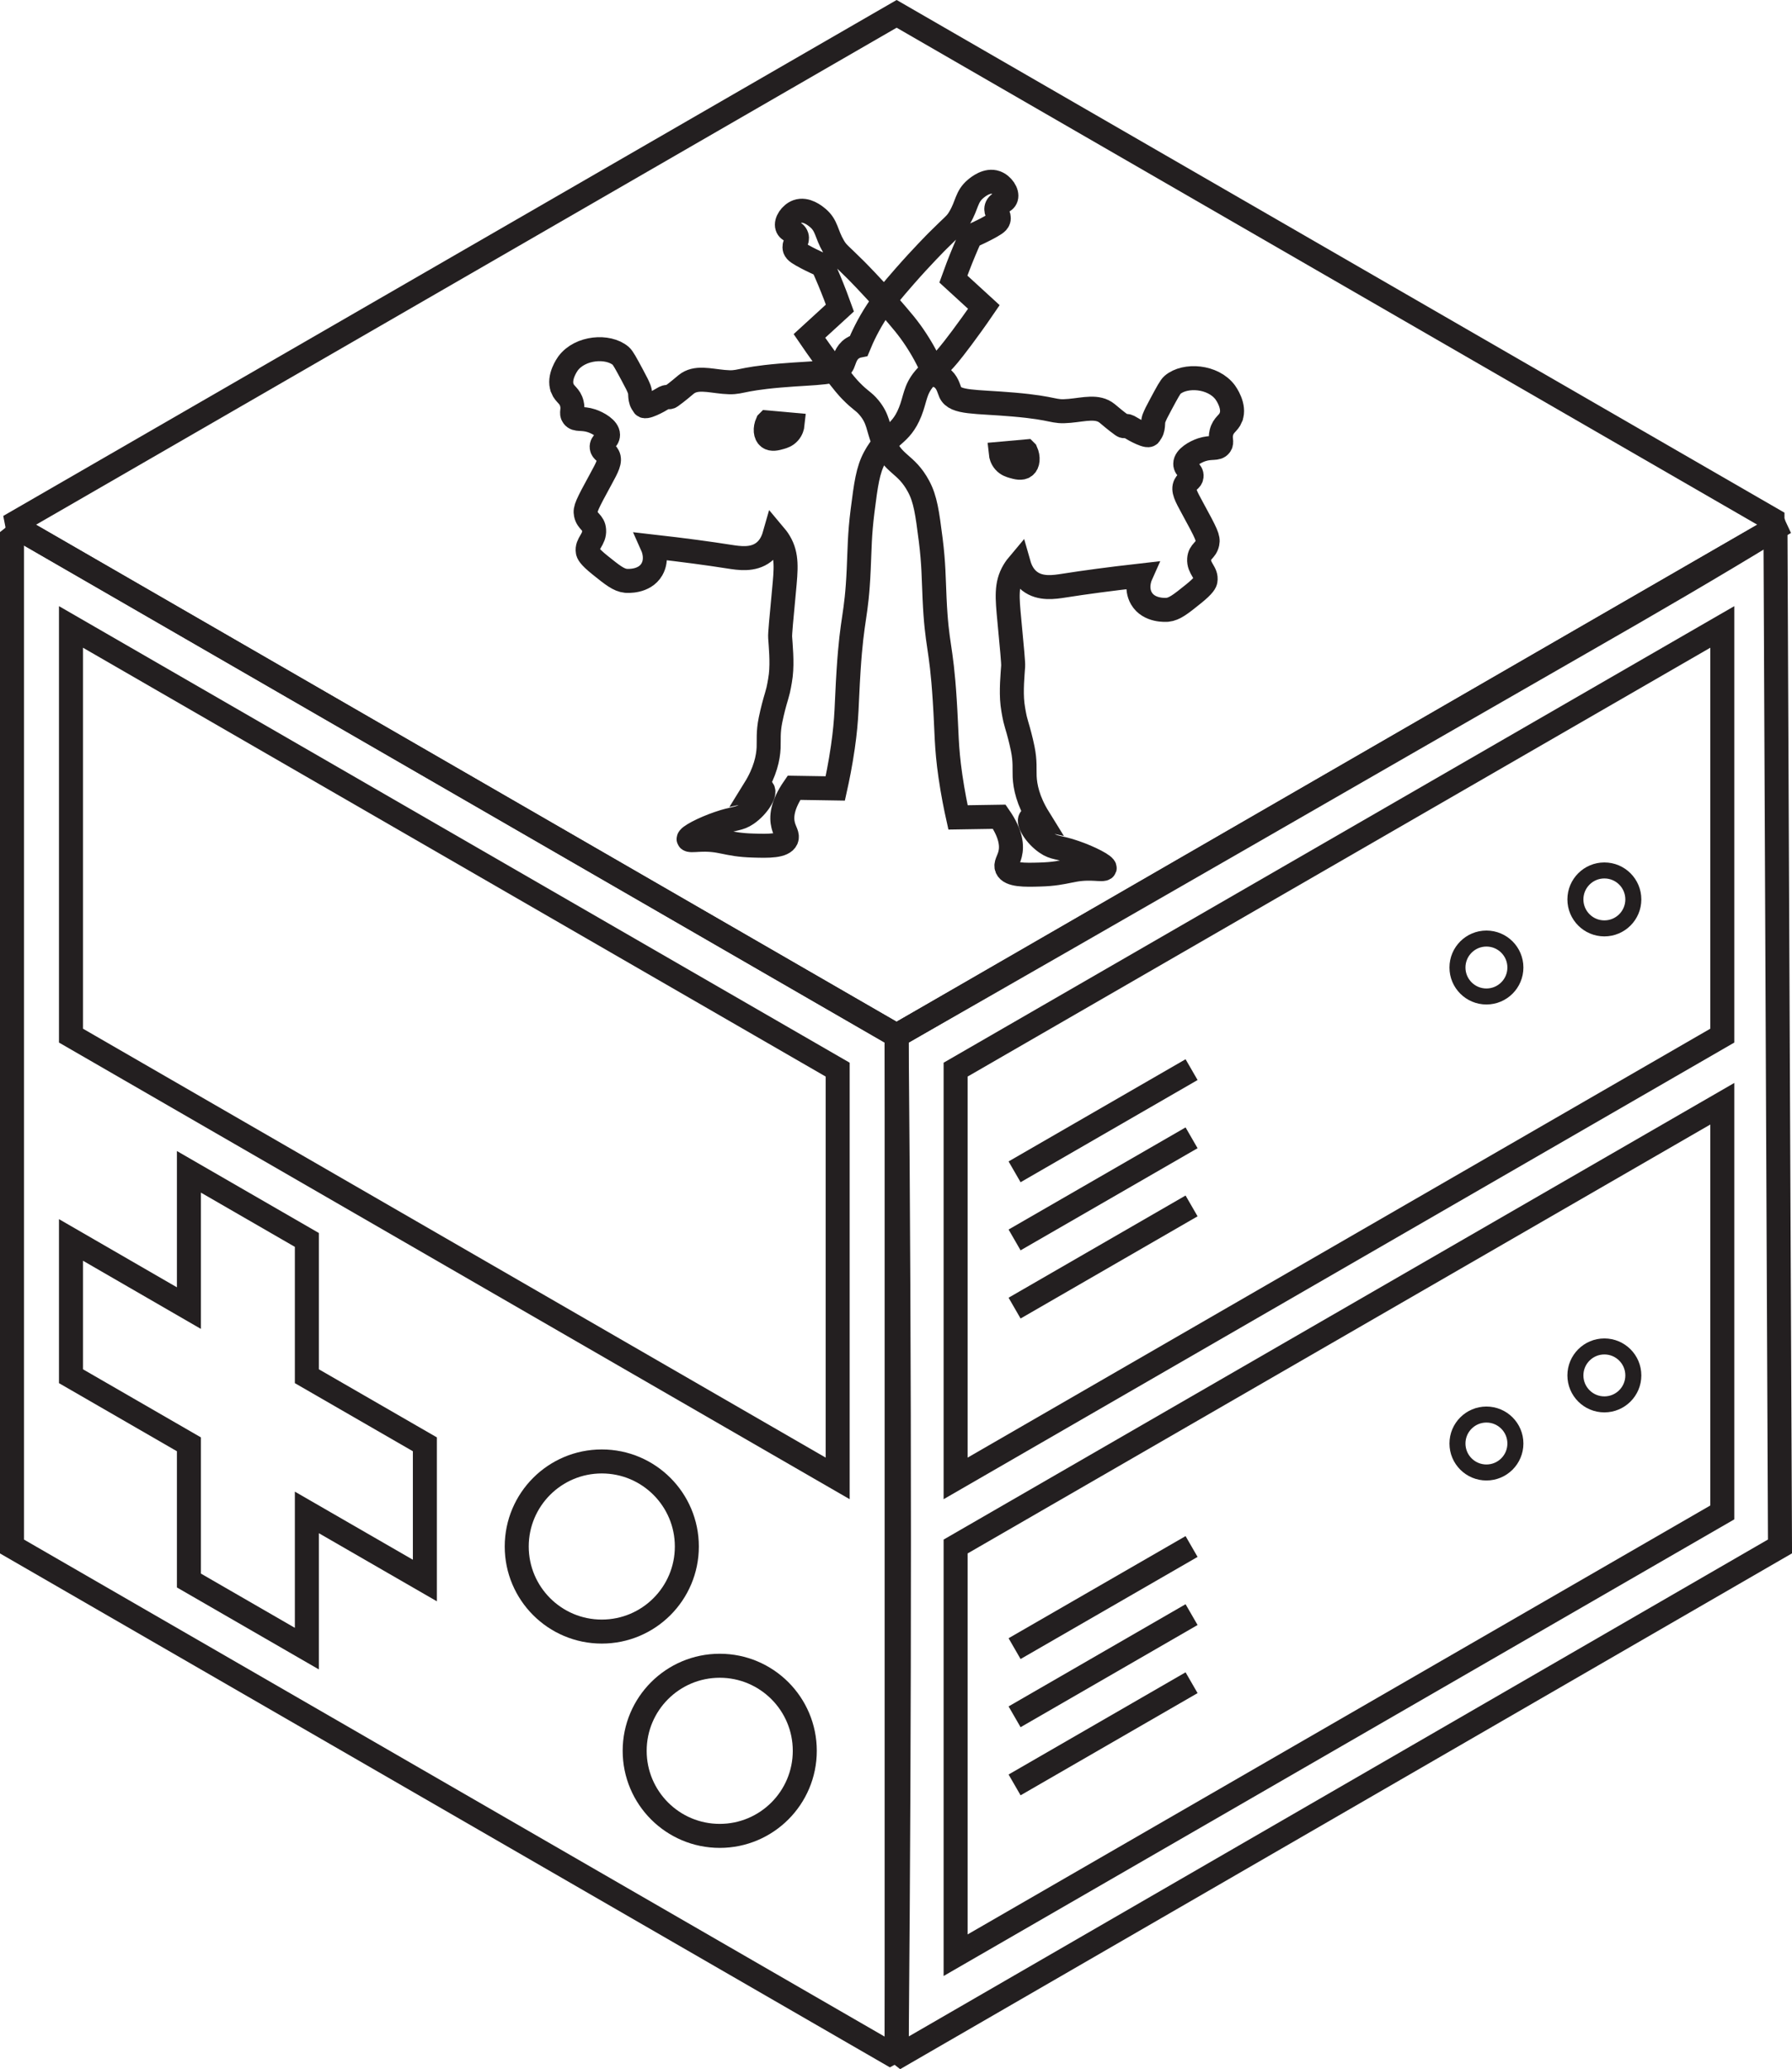 <?xml version="1.0" encoding="UTF-8"?>
<svg id="Layer_2" data-name="Layer 2" xmlns="http://www.w3.org/2000/svg" viewBox="0 0 223.96 258.56">
  <defs>
    <style>
      .cls-1 {
        stroke-width: 3px;
      }

      .cls-1, .cls-2 {
        fill: none;
        stroke: #231f20;
        stroke-miterlimit: 10;
      }

      .cls-2 {
        stroke-width: 2px;
      }
    </style>
  </defs>
  <g id="design">
    <path class="cls-1" d="M112.06,129.41c28.73-16.39,57.34-32.94,86.03-49.39,8-4.58,15.97-9.21,23.83-14.02"/>
    <path class="cls-1" d="M2.52,66.16c-.17.25-.36.48-.57.7-.15.12-.3.23-.45.35v126.04l109.73,63.36c.27-.15.55-.28.83-.37v-126.83L2.52,66.16Z"/>
    <polygon class="cls-1" points="215.25 129.41 215.25 78.34 119.43 133.66 119.43 184.74 215.25 129.41"/>
    <polygon class="cls-1" points="119.43 193.25 119.43 244.32 215.25 188.99 215.25 137.92 119.43 193.25"/>
    <line class="cls-1" x1="126.8" y1="146.43" x2="148.92" y2="133.66"/>
    <line class="cls-1" x1="148.92" y1="142.18" x2="126.8" y2="154.94"/>
    <line class="cls-1" x1="126.8" y1="163.46" x2="148.92" y2="150.69"/>
    <line class="cls-1" x1="126.8" y1="206.01" x2="148.92" y2="193.25"/>
    <line class="cls-1" x1="126.8" y1="214.53" x2="148.92" y2="201.76"/>
    <line class="cls-1" x1="126.8" y1="223.04" x2="148.92" y2="210.27"/>
    <circle class="cls-2" cx="200.51" cy="112.39" r="3.62"/>
    <circle class="cls-2" cx="185.77" cy="120.9" r="3.62"/>
    <circle class="cls-2" cx="200.51" cy="171.87" r="3.62"/>
    <circle class="cls-2" cx="185.77" cy="180.38" r="3.62"/>
    <polygon class="cls-1" points="8.87 78.34 104.69 133.66 104.69 184.74 8.87 129.41 8.87 78.34"/>
    <polygon class="cls-1" points="8.87 154.94 8.87 171.97 23.61 180.48 23.61 197.5 38.35 206.01 38.35 188.99 53.1 197.5 53.1 180.48 38.35 171.97 38.35 154.94 23.61 146.43 23.61 163.46 8.87 154.94"/>
    <circle class="cls-1" cx="89.95" cy="218.78" r="10.63"/>
    <circle class="cls-1" cx="75.21" cy="193.25" r="10.63"/>
    <path class="cls-1" d="M221.52,64.93L112.06,1.73,2.09,65.23c.05.25.09.49.11.74l109.86,63.44,109.83-63.42c-.16-.34-.29-.69-.37-1.06Z"/>
    <path class="cls-1" d="M112.04,256.35c.21.11.4.25.59.4l109.83-63.51-.56-125.82c-.4-.23-.72-.52-1.01-.86l-108.83,62.84c.38,41.8.38,84.22.01,125.98-.04.31-.04.64-.04.96Z"/>
    <g>
      <g>
        <path class="cls-1" d="M70.28,48.51c-.54-1.36.64-2.99.71-3.09,1.52-2.05,5.01-2.29,6.59-.95.28.24.66.95,1.43,2.38.61,1.14.66,1.24.91,1.85.17.41-.06,1.32.5,1.9.03.59,2.06-.57,2.34-.75.81-.52.73-.04,1.09-.3.9-.65,1.36-1.07,1.9-1.51,1.2-.98,2.85-.49,4.68-.32,2.23.21,1.59-.32,7.06-.79,4.76-.41,7.25-.17,7.86-1.51.2-.43.35-1.36,1.19-1.9.3-.19.59-.28.79-.32.45-1.09,1.17-2.64,2.3-4.36.98-1.5,1.84-2.48,3.41-4.29,2.16-2.47,4.13-4.44,4.13-4.44,2.03-2.03,2.26-2.05,2.78-2.94.94-1.6.81-2.59,1.98-3.57.3-.25,1.43-1.19,2.54-.79.82.3,1.47,1.27,1.27,1.9-.18.6-.98.53-1.19,1.19-.19.62.43.97.24,1.59-.11.35-.57.61-1.51,1.11,0,0-.59.32-1.98.95-.55,1.21-1.08,2.48-1.59,3.81-.19.51-.38,1.01-.56,1.51,1.27,1.16,2.54,2.33,3.81,3.49-1.09,1.6-2.05,2.91-2.78,3.89-1.51,2.02-2.06,2.61-2.38,2.94-1.26,1.3-1.6,1.29-2.3,2.14-1.18,1.43-1.09,2.47-1.75,4.13-1.23,3.09-2.83,2.71-4.44,5.71-.85,1.59-1.08,3.3-1.51,6.67-.38,3.03-.36,4.71-.48,7.3-.28,6.15-.82,5.65-1.27,12.7-.27,4.18-.17,5.77-.71,9.52-.32,2.2-.69,3.99-.95,5.16-1.72-.03-3.44-.05-5.16-.08-1.52,2.2-1.6,3.69-1.35,4.68.2.81.62,1.24.4,1.75-.39.88-2.24.85-4.13.79-3.48-.09-3.97-.88-6.9-.71-.53.03-1.14.09-1.19-.08-.1-.33,1.86-1.34,3.73-1.98,2.07-.72,2.52-.47,3.57-1.19,1.36-.94,2.33-2.55,1.98-3.02-.17-.23-.63-.17-1.03-.08,1.35-2.18,1.69-3.93,1.75-5.16.04-.95-.08-1.93.24-3.49.24-1.19.56-2.3.56-2.3.17-.6.26-.86.4-1.43,0,0,.2-.87.32-1.83.2-1.7-.02-3.79-.08-4.76-.03-.39.14-2.19.48-5.79.26-2.76.43-4.44-.56-6.11-.23-.39-.47-.68-.63-.87-.18.63-.54,1.52-1.35,2.14-1.34,1.04-3.11.74-4.29.56-2.6-.41-5.64-.82-9.6-1.27.08.18.66,1.58-.08,2.86-.94,1.62-3.11,1.44-3.25,1.43-.9-.09-1.68-.72-3.25-1.98-1.38-1.11-1.48-1.49-1.51-1.67-.18-1.03.88-1.49.79-2.7-.07-1-.82-1-1.03-1.98-.13-.64.08-1.11,1.9-4.44.76-1.4,1.21-2.2.87-2.86-.24-.48-.73-.55-.79-1.03-.09-.67.8-.92.79-1.59,0-.77-1.22-1.47-2.06-1.75-1.21-.4-1.91-.03-2.3-.56-.31-.41.05-.75-.16-1.59-.24-.99-.88-1.13-1.19-1.9Z"/>
        <path class="cls-1" d="M95.92,52.79l3.13.28c-.02.19-.11.62-.44.99-.34.39-.76.51-1.07.6-.48.14-1.08.3-1.47,0-.42-.32-.5-1.1-.16-1.86Z"/>
      </g>
      <g>
        <path class="cls-1" d="M153.84,52.13c.54-1.36-.64-2.99-.71-3.09-1.52-2.05-5.01-2.29-6.59-.95-.28.24-.66.95-1.43,2.38-.61,1.14-.66,1.24-.91,1.85-.17.41.06,1.32-.5,1.9-.03.59-2.06-.57-2.34-.75-.81-.52-.73-.04-1.09-.3-.9-.65-1.36-1.07-1.9-1.51-1.2-.98-2.85-.49-4.68-.32-2.23.21-1.59-.32-7.06-.79-4.76-.41-7.25-.17-7.86-1.51-.2-.43-.35-1.36-1.19-1.9-.3-.19-.59-.28-.79-.32-.45-1.09-1.17-2.64-2.3-4.36-.98-1.5-1.84-2.48-3.41-4.29-2.16-2.47-4.13-4.44-4.13-4.44-2.03-2.03-2.26-2.05-2.78-2.94-.94-1.6-.81-2.59-1.98-3.57-.3-.25-1.43-1.19-2.54-.79-.82.3-1.47,1.27-1.27,1.9.18.6.98.53,1.19,1.19.19.62-.43.97-.24,1.59.11.35.57.61,1.51,1.11,0,0,.59.32,1.98.95.55,1.21,1.08,2.48,1.59,3.81.19.51.38,1.01.56,1.51-1.27,1.16-2.54,2.33-3.81,3.49,1.09,1.6,2.05,2.91,2.78,3.89,1.51,2.02,2.06,2.61,2.38,2.94,1.26,1.3,1.6,1.29,2.3,2.14,1.18,1.43,1.09,2.47,1.75,4.13,1.23,3.09,2.83,2.71,4.44,5.71.85,1.59,1.08,3.3,1.51,6.67.38,3.03.36,4.71.48,7.3.28,6.15.82,5.65,1.27,12.7.27,4.18.17,5.77.71,9.52.32,2.2.69,3.99.95,5.16,1.72-.03,3.44-.05,5.16-.08,1.52,2.2,1.6,3.69,1.35,4.68-.2.81-.62,1.24-.4,1.75.39.88,2.24.85,4.13.79,3.48-.09,3.97-.88,6.9-.71.53.03,1.14.09,1.19-.08.1-.33-1.86-1.34-3.73-1.98-2.07-.72-2.52-.47-3.57-1.19-1.36-.94-2.33-2.55-1.98-3.02.17-.23.63-.17,1.03-.08-1.35-2.18-1.69-3.93-1.75-5.16-.04-.95.08-1.93-.24-3.49-.24-1.19-.56-2.3-.56-2.3-.17-.6-.26-.86-.4-1.43,0,0-.2-.87-.32-1.83-.2-1.7.02-3.79.08-4.76.03-.39-.14-2.19-.48-5.79-.26-2.76-.43-4.44.56-6.11.23-.39.47-.68.63-.87.18.63.54,1.52,1.35,2.14,1.34,1.04,3.11.74,4.29.56,2.6-.41,5.64-.82,9.6-1.27-.08.18-.66,1.58.08,2.86.94,1.62,3.11,1.44,3.25,1.43.9-.09,1.68-.72,3.25-1.98,1.38-1.11,1.48-1.49,1.51-1.67.18-1.03-.88-1.49-.79-2.7.07-1,.82-1,1.03-1.98.13-.64-.08-1.11-1.9-4.44-.76-1.4-1.21-2.2-.87-2.86.24-.48.73-.55.79-1.03.09-.67-.8-.92-.79-1.59,0-.77,1.22-1.47,2.06-1.75,1.21-.4,1.91-.03,2.3-.56.31-.41-.05-.75.16-1.59.24-.99.88-1.13,1.19-1.9Z"/>
        <path class="cls-1" d="M128.21,56.41l-3.13.28c.02.19.11.62.44.99.34.39.76.51,1.07.6.48.14,1.08.3,1.47,0,.42-.32.5-1.1.16-1.86Z"/>
      </g>
    </g>
  </g>
</svg>